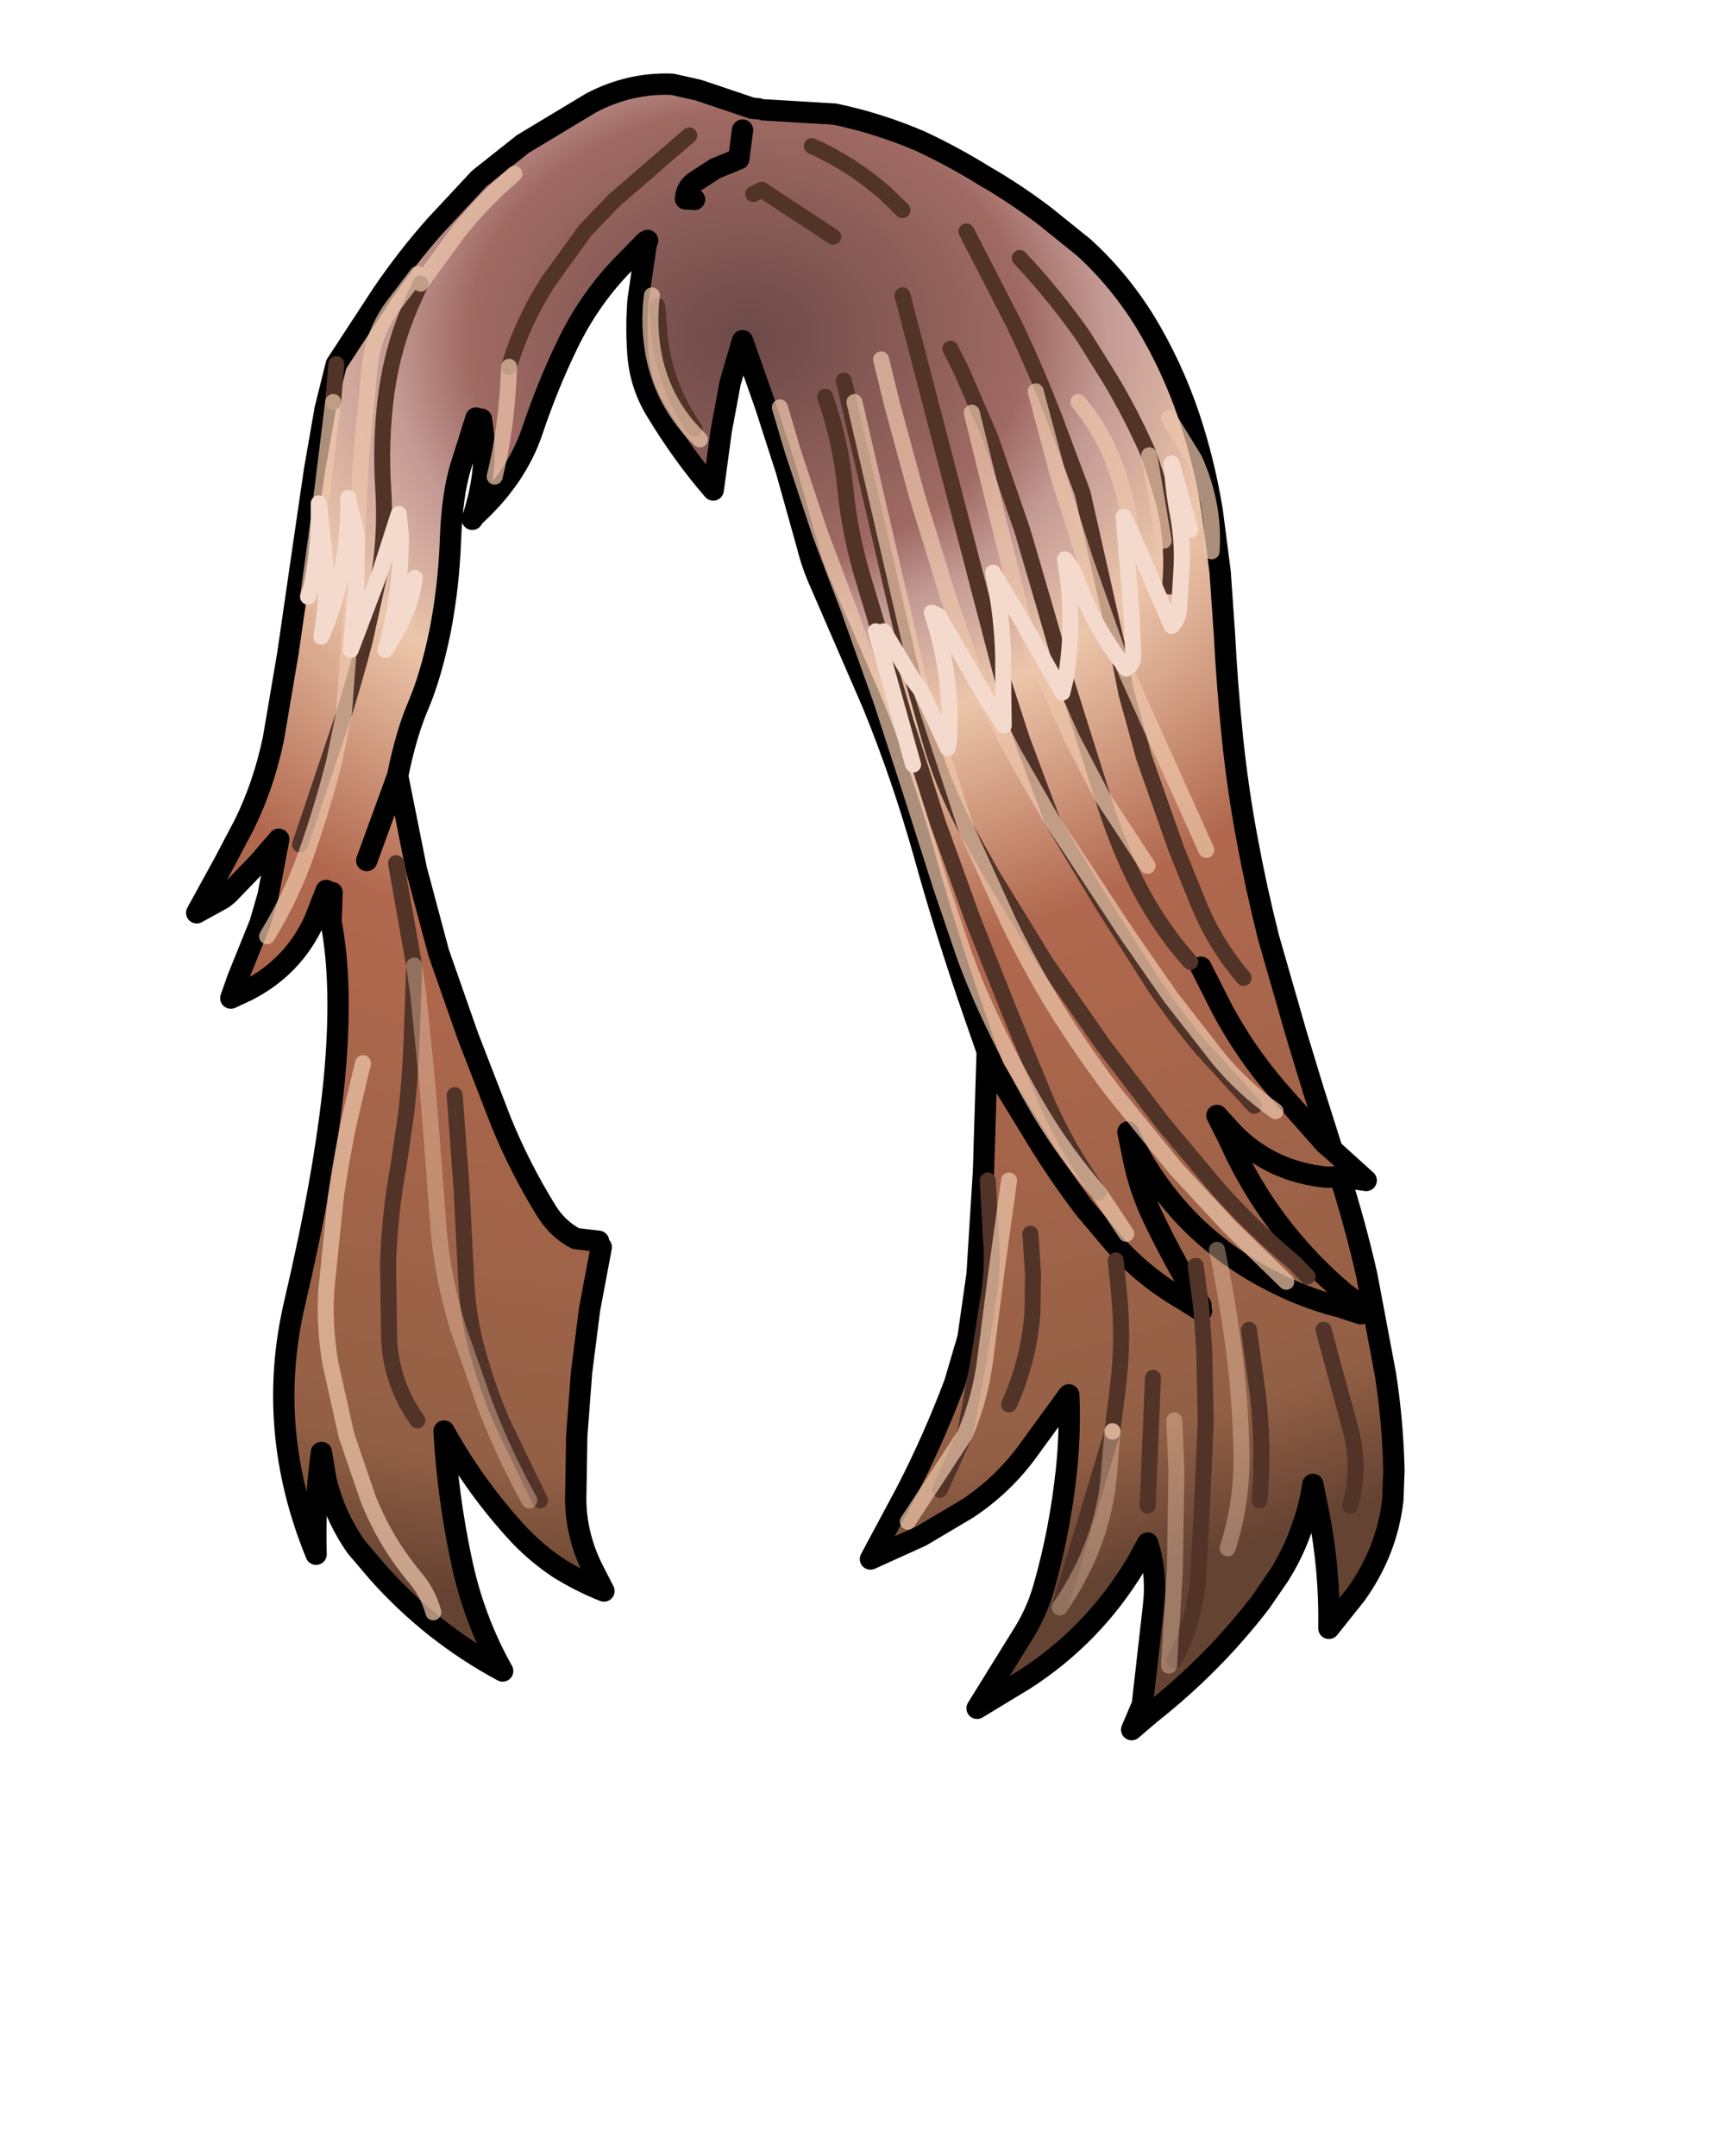 <svg xmlns:xlink="http://www.w3.org/1999/xlink" xmlns="http://www.w3.org/2000/svg" height="202.2px" width="161.9px">
  <g transform="matrix(1.0, 0.0, 0.0, 1.0, 74.15, 81.7)">
    <g data-characterId="1385" height="155.3" transform="matrix(1.0, 0.0, 0.0, 1.0, -56.2, -74.3)" width="113.3" xlink:href="#shape0"><g id="shape0" transform="matrix(1.0, 0.0, 0.0, 1.0, 56.2, 74.3)">
      <path d="M-2.55 -71.4 L4.15 -71.0 Q8.25 -70.15 12.2 -68.45 15.3 -67.0 18.2 -65.2 21.15 -63.5 23.9 -61.4 L27.5 -58.5 Q30.8 -55.5 33.25 -51.55 35.8 -47.35 37.4 -42.6 38.8 -38.4 39.55 -33.85 L40.3 -28.05 40.7 -22.3 Q40.95 -17.45 41.45 -12.55 41.95 -7.7 42.85 -2.9 43.7 1.7 44.85 6.25 L47.45 15.3 49.0 20.4 50.6 25.45 50.15 25.55 50.8 26.1 54.0 29.0 51.55 28.65 Q53.0 33.25 54.05 37.85 L55.8 47.15 Q56.5 51.6 56.6 56.2 L56.5 58.95 Q55.95 63.75 53.05 67.8 L50.5 71.0 Q50.6 65.4 49.5 60.0 L49.0 57.5 Q48.7 59.65 47.85 61.9 47.1 64.0 45.85 66.0 L44.1 68.55 Q39.65 74.35 33.75 79.0 L33.0 78.15 34.05 68.9 Q34.4 65.85 33.5 63.0 L32.4 65.0 Q28.4 71.65 21.95 75.8 L17.5 78.5 21.65 71.8 Q23.05 69.65 23.75 67.2 25.3 61.8 25.9 56.0 26.25 52.6 26.1 49.1 L22.05 54.65 Q19.75 57.7 16.55 59.8 L12.25 62.35 7.5 64.5 10.9 58.15 Q13.4 53.3 15.4 48.0 L16.65 43.75 17.5 37.8 18.1 28.2 18.4 18.5 19.05 18.45 18.45 16.9 17.25 13.45 Q14.6 5.85 12.5 -1.75 10.5 -8.85 7.75 -15.6 L2.85 -26.9 Q2.05 -28.65 1.6 -30.45 L-0.4 -37.6 -2.35 -43.65 -4.5 -49.75 -5.65 -45.85 -6.5 -41.3 -7.25 -35.75 Q-10.1 -39.05 -12.5 -43.0 -14.05 -45.45 -14.3 -48.35 -14.5 -50.95 -14.3 -53.55 L-13.55 -58.7 -13.4 -59.15 -13.6 -59.05 -15.9 -56.7 Q-18.9 -53.55 -20.85 -49.55 -22.8 -45.55 -24.25 -41.2 -25.75 -36.85 -29.65 -33.3 L-29.85 -33.0 Q-28.2 -37.9 -29.0 -42.4 L-29.5 -42.5 -30.95 -37.9 Q-31.75 -35.25 -31.9 -31.0 -32.05 -26.8 -32.85 -22.6 -33.7 -18.45 -34.85 -15.7 -36.05 -12.95 -36.85 -8.95 L-35.1 -0.2 -33.0 7.65 -30.25 15.5 -27.15 23.5 Q-25.4 27.8 -22.9 31.85 -21.85 33.55 -20.15 34.45 L-18.0 34.7 -17.75 35.25 -18.85 41.1 -19.6 47.0 -20.05 52.95 -20.15 58.95 Q-20.1 62.4 -18.5 65.55 L-17.5 67.5 Q-19.75 66.6 -21.75 65.35 -23.7 64.05 -25.35 62.35 -29.5 57.9 -32.5 52.5 -32.15 58.6 -30.9 64.5 -29.75 70.1 -27.0 75.0 -33.7 71.4 -38.75 65.7 L-40.75 63.35 Q-42.8 60.4 -43.6 56.95 L-44.0 54.5 Q-44.65 59.3 -44.5 64.05 -49.3 52.35 -46.5 40.45 -43.7 28.55 -42.8 19.6 -41.95 10.65 -43.1 4.75 L-43.0 2.0 -43.55 1.8 -44.65 4.6 Q-46.65 9.0 -51.0 11.2 L-51.85 10.05 -49.75 4.85 -49.0 2.25 -48.0 -3.0 -49.85 -0.85 -52.65 2.05 Q-53.1 2.5 -53.6 2.75 L-55.7 3.9 -53.2 -0.65 -51.25 -4.35 Q-49.4 -8.1 -48.5 -12.45 L-47.15 -20.4 -46.05 -28.0 -44.65 -37.6 -43.65 -43.35 -42.6 -47.55 -38.25 -54.2 Q-36.0 -57.5 -33.35 -60.5 L-29.2 -64.95 -25.1 -68.2 -18.7 -72.05 Q-15.1 -73.95 -11.1 -73.8 L-8.65 -73.25 -3.6 -71.55 -3.0 -71.5 -2.55 -71.4 M16.5 -60.0 L20.95 -51.35 Q23.05 -46.95 24.8 -42.4 L27.4 -35.45 30.9 -19.95 27.4 -35.45 24.8 -42.4 Q23.05 -46.95 20.95 -51.35 L16.5 -60.0 M21.5 -57.5 Q24.75 -54.05 27.45 -50.2 L29.95 -46.2 Q32.05 -42.7 33.65 -39.0 32.05 -42.7 29.95 -46.2 L27.45 -50.2 Q24.75 -54.05 21.5 -57.5 M10.5 -62.0 L8.8 -63.65 Q5.7 -66.35 2.0 -68.0 5.7 -66.35 8.8 -63.65 L10.5 -62.0 M23.0 -45.0 L25.15 -36.95 27.7 -29.0 30.9 -19.95 27.7 -29.0 25.15 -36.95 23.0 -45.0 M27.0 -44.0 Q29.05 -41.55 30.2 -38.65 31.55 -35.25 31.95 -31.8 31.55 -35.25 30.2 -38.65 29.05 -41.55 27.0 -44.0 M35.5 -42.5 L37.9 -38.6 Q39.8 -34.35 39.5 -30.0 39.8 -34.35 37.9 -38.6 L35.5 -42.5 M25.8 -18.0 Q26.75 -23.55 25.75 -29.25 L26.45 -28.35 25.75 -29.25 Q26.75 -23.55 25.8 -18.0 L29.3 -6.9 25.8 -18.0 23.8 -24.95 21.75 -31.95 18.75 -40.65 16.05 -46.9 15.0 -49.0 16.05 -46.9 18.75 -40.65 21.75 -31.95 23.8 -24.95 25.8 -18.0 25.5 -16.75 21.9 -23.15 19.0 -28.0 Q19.85 -24.15 19.95 -20.1 L19.95 -17.8 19.95 -20.1 Q19.85 -24.15 19.0 -28.0 L21.9 -23.15 25.5 -16.75 25.8 -18.0 M33.5 -0.5 L29.3 -6.9 33.5 -0.5 M27.0 -26.0 L26.45 -28.35 27.0 -26.0 M37.5 -32.0 L35.75 -38.25 Q35.9 -35.7 36.35 -33.4 36.85 -30.65 36.65 -28.0 L36.45 -24.6 Q36.4 -23.65 35.75 -23.0 L31.95 -31.8 35.75 -23.0 Q36.4 -23.65 36.45 -24.6 L36.65 -28.0 Q36.85 -30.65 36.35 -33.4 35.9 -35.7 35.75 -38.25 L37.5 -32.0 M26.45 -28.35 L26.9 -27.25 Q28.3 -23.3 30.9 -19.8 28.3 -23.3 26.9 -27.25 L26.45 -28.35 M33.65 -39.0 L34.65 -35.9 Q36.05 -31.4 35.6 -26.7 36.05 -31.4 34.65 -35.9 L33.65 -39.0 35.0 -31.0 33.65 -39.0 M31.05 -19.65 L31.5 -19.0 Q32.2 -19.45 32.15 -20.35 L32.0 -24.0 31.25 -33.25 31.95 -31.8 31.25 -33.25 32.0 -24.0 32.15 -20.35 Q32.2 -19.45 31.5 -19.0 L31.05 -19.65 39.0 -2.0 31.05 -19.65 30.9 -19.8 31.05 -19.65 30.9 -19.95 30.9 -19.8 30.9 -19.95 31.05 -19.65 M8.5 -48.0 L9.55 -43.7 11.85 -35.25 14.75 -25.85 17.5 -17.7 14.75 -25.85 11.85 -35.25 9.55 -43.7 8.5 -48.0 M31.95 -31.8 L32.0 -31.0 31.95 -31.8 M3.25 -44.5 Q4.75 -40.15 5.15 -35.8 5.6 -31.45 6.85 -27.35 L8.85 -20.7 10.8 -14.05 13.8 -4.6 17.15 4.65 20.55 13.2 24.05 21.65 Q26.0 26.1 28.9 30.1 26.0 26.1 24.05 21.65 L20.55 13.2 17.15 4.65 13.8 -4.6 10.8 -14.05 8.85 -20.7 6.85 -27.35 Q5.6 -31.45 5.15 -35.8 4.75 -40.15 3.25 -44.5 M-1.0 -43.5 L0.2 -39.45 2.8 -31.6 5.4 -24.75 8.55 -15.9 11.35 -7.25 14.1 1.4 16.35 8.0 Q17.55 11.25 19.05 14.35 21.05 18.55 23.4 22.55 25.8 26.55 28.9 30.1 L31.5 34.0 28.9 30.1 Q25.8 26.55 23.4 22.55 21.05 18.55 19.05 14.35 17.55 11.25 16.35 8.0 L14.1 1.4 11.35 -7.25 8.55 -15.9 5.4 -24.75 2.8 -31.6 0.2 -39.45 -1.0 -43.5 M24.6 -4.65 L21.7 -12.4 19.95 -17.8 21.7 -12.4 24.6 -4.65 26.4 -1.95 31.6 5.95 35.7 11.85 40.1 17.5 Q42.45 20.35 45.5 22.5 42.45 20.35 40.1 17.5 L35.7 11.85 31.6 5.95 26.4 -1.95 24.6 -4.65 20.9 -11.1 17.5 -17.7 18.75 -15.6 20.0 -13.65 19.95 -17.8 20.0 -13.65 18.75 -15.6 17.5 -17.7 13.9 -23.95 13.25 -24.25 Q15.25 -18.3 14.85 -12.05 L14.75 -11.55 12.25 -16.95 16.5 -3.95 12.25 -16.95 14.75 -11.55 14.85 -12.05 Q15.25 -18.3 13.25 -24.25 L13.9 -23.95 17.5 -17.7 20.9 -11.1 24.6 -4.65 29.3 3.15 34.2 10.85 Q36.25 13.85 38.6 16.65 L43.5 22.0 38.6 16.65 Q36.25 13.85 34.2 10.85 L29.3 3.15 24.6 -4.65 M16.5 -3.95 Q14.25 -8.1 12.9 -12.95 L11.5 -17.95 12.9 -12.95 Q14.25 -8.1 16.5 -3.95 L20.45 4.75 Q22.5 9.0 25.0 13.05 27.45 16.95 30.25 20.65 L36.15 27.9 41.2 33.35 46.5 38.5 41.2 33.35 36.15 27.9 30.25 20.65 Q27.45 16.95 25.0 13.05 22.5 9.0 20.45 4.75 L16.5 -3.95 18.9 0.35 23.9 8.5 29.3 16.25 34.95 23.65 40.15 29.85 Q43.5 33.6 47.25 36.7 L48.5 38.0 47.25 36.7 Q43.5 33.6 40.15 29.85 L34.95 23.65 29.3 16.25 23.9 8.5 18.9 0.35 16.5 -3.95 M10.5 -54.0 L19.95 -17.8 10.5 -54.0 M8.75 -22.5 L11.5 -17.95 12.25 -16.95 11.5 -17.95 8.75 -22.5 M6.0 -44.0 L12.25 -16.95 6.0 -44.0 M11.5 -10.0 L8.0 -22.5 11.5 -10.0 M42.5 10.0 Q39.95 7.0 38.45 3.5 L36.2 -2.05 33.15 -10.7 31.5 -16.7 30.9 -19.8 31.5 -16.7 33.15 -10.7 36.2 -2.05 38.45 3.5 Q39.95 7.0 42.5 10.0 M29.3 -6.9 L26.35 -12.55 23.25 -19.55 21.9 -23.15 23.25 -19.55 26.35 -12.55 29.3 -6.9 Q30.5 -2.95 32.25 0.65 34.45 5.1 37.5 8.5 34.45 5.1 32.25 0.65 30.5 -2.95 29.3 -6.9 M5.0 -46.0 L11.5 -17.95 5.0 -46.0 M-34.7 -55.1 L-31.05 -60.1 Q-28.7 -63.0 -25.9 -65.4 -28.7 -63.0 -31.05 -60.1 L-34.7 -55.1 -35.6 -53.1 Q-37.3 -49.2 -37.9 -44.85 -38.5 -40.4 -38.2 -35.8 -37.95 -31.85 -38.55 -27.9 -37.95 -31.85 -38.2 -35.8 -38.5 -40.4 -37.9 -44.85 -37.3 -49.2 -35.6 -53.1 L-34.7 -55.1 M21.9 -23.15 L17.0 -43.0 21.9 -23.15 M-35.25 -27.5 Q-35.6 -24.75 -37.05 -22.35 L-38.0 -20.75 Q-36.5 -26.0 -36.55 -31.5 L-36.75 -33.5 -38.55 -27.9 -36.75 -33.5 -36.55 -31.5 Q-36.5 -26.0 -38.0 -20.75 L-37.05 -22.35 Q-35.6 -24.75 -35.25 -27.5 M-35.0 -56.0 L-37.25 -53.05 Q-39.05 -50.65 -39.45 -47.55 L-40.3 -38.55 -40.65 -31.4 -40.3 -38.55 -39.45 -47.55 Q-39.05 -50.65 -37.25 -53.05 L-35.0 -56.0 M-4.5 -69.5 L-4.85 -66.8 -7.05 -65.9 -9.05 -64.6 Q-9.8 -64.0 -9.85 -63.05 L-9.0 -63.0 -9.85 -63.05 Q-9.8 -64.0 -9.05 -64.6 L-7.05 -65.9 -4.85 -66.8 -4.5 -69.5 M-42.9 -44.0 L-42.6 -47.55 -42.9 -44.0 -44.15 -33.85 -42.9 -44.0 M-9.5 -69.0 L-16.5 -62.95 -19.25 -60.1 -22.75 -55.25 Q-25.15 -51.5 -26.4 -47.3 -25.15 -51.5 -22.75 -55.25 L-19.25 -60.1 -16.5 -62.95 -9.5 -69.0 M-12.5 -53.0 L-12.25 -49.95 Q-11.7 -45.35 -9.0 -41.5 -11.7 -45.35 -12.25 -49.95 L-12.5 -53.0 M4.0 -59.5 L-2.7 -63.9 -3.5 -63.5 -2.7 -63.9 4.0 -59.5 M-38.55 -27.9 L-41.25 -20.75 -40.75 -26.5 -40.65 -31.4 -41.5 -35.0 Q-41.35 -28.2 -44.0 -22.0 -43.25 -26.25 -43.8 -30.6 L-44.15 -33.85 -43.8 -30.6 Q-43.25 -26.25 -44.0 -22.0 -41.35 -28.2 -41.5 -35.0 L-40.65 -31.4 -40.75 -26.5 -41.25 -20.75 -38.55 -27.9 -39.95 -21.55 Q-40.85 -18.1 -41.9 -14.7 -40.85 -18.1 -39.95 -21.55 L-38.55 -27.9 M-44.25 -33.05 L-44.15 -33.85 -44.25 -33.05 Q-44.3 -29.75 -44.95 -26.6 L-45.25 -25.75 -44.95 -26.6 Q-44.3 -29.75 -44.25 -33.05 L-45.25 -25.75 -44.25 -33.05 -44.25 -34.5 -44.15 -33.85 -44.25 -34.5 -44.25 -33.05 M-49.1 6.1 Q-46.8 2.35 -45.4 -1.7 -43.9 -5.95 -42.8 -10.3 L-41.9 -14.7 -42.8 -10.3 Q-43.9 -5.95 -45.4 -1.7 -46.8 2.35 -49.1 6.1 M-46.0 -2.5 L-41.9 -14.7 -46.0 -2.5 M-26.4 -47.3 Q-26.6 -41.55 -27.75 -37.0 -26.6 -41.55 -26.4 -47.3 M-13.0 -54.0 Q-13.35 -51.3 -12.85 -48.5 -11.95 -43.8 -8.5 -40.5 -11.95 -43.8 -12.85 -48.5 -13.35 -51.3 -13.0 -54.0 M-40.65 -31.4 L-41.9 -14.7 -40.65 -31.4 M-39.75 -1.0 L-36.85 -8.95 -39.75 -1.0 M-35.0 51.5 Q-37.45 48.05 -37.65 43.9 L-37.75 36.8 Q-37.6 32.1 -36.75 27.5 L-36.05 22.7 Q-35.6 18.7 -35.5 14.7 L-35.3 8.85 -35.5 14.7 Q-35.6 18.7 -36.05 22.7 L-36.75 27.5 Q-37.6 32.1 -37.75 36.8 L-37.65 43.9 Q-37.45 48.05 -35.0 51.5 M-35.3 8.85 L-34.9 11.7 -34.1 19.6 -33.7 24.45 -33.0 33.7 Q-32.6 38.2 -31.2 42.8 L-28.6 50.2 Q-26.85 54.75 -24.5 59.0 -26.85 54.75 -28.6 50.2 L-31.2 42.8 Q-32.6 38.2 -33.0 33.7 L-33.7 24.45 -34.1 19.6 -34.9 11.7 -35.3 8.85 -37.0 -0.75 -35.3 8.85 M-31.5 21.0 L-30.85 29.85 -30.4 38.7 Q-30.2 42.35 -29.1 45.95 -28.25 48.85 -27.05 51.65 L-23.5 59.0 -27.05 51.65 Q-28.25 48.85 -29.1 45.95 -30.2 42.35 -30.4 38.7 L-30.85 29.85 -31.5 21.0 M-40.1 18.0 L-41.1 22.15 Q-42.05 26.3 -42.65 30.55 L-43.55 39.35 Q-43.75 42.7 -43.15 46.2 L-41.65 52.9 -39.6 58.9 Q-38.0 62.9 -35.25 66.2 -34.0 67.65 -33.5 69.5 -34.0 67.65 -35.25 66.2 -38.0 62.9 -39.6 58.9 L-41.65 52.9 -43.15 46.2 Q-43.75 42.7 -43.55 39.35 L-42.65 30.55 Q-42.05 26.3 -41.1 22.15 L-40.1 18.0 M51.95 39.55 Q48.8 36.9 46.2 33.6 43.75 30.5 41.9 26.8 L41.0 24.9 41.9 26.8 Q43.75 30.5 46.2 33.6 48.8 36.9 51.95 39.55 L51.5 40.85 53.5 41.5 54.15 41.2 51.95 39.55 M38.5 9.0 L40.55 13.05 Q42.65 16.95 45.6 20.4 L50.15 25.55 45.6 20.4 Q42.65 16.95 40.55 13.05 L38.5 9.0 M32.8 26.7 Q34.9 30.35 37.75 33.15 41.05 36.35 45.1 38.4 48.15 40.0 51.5 40.85 48.15 40.0 45.1 38.4 41.05 36.35 37.75 33.15 34.9 30.35 32.8 26.7 L31.65 24.45 32.15 26.9 32.8 26.7 M38.5 40.7 Q35.95 36.55 34.0 32.45 32.75 29.85 32.15 26.9 32.75 29.85 34.0 32.45 35.95 36.55 38.5 40.7 L38.0 37.0 38.5 40.7 38.55 41.25 38.8 44.75 38.95 51.6 38.55 60.5 38.25 65.95 Q38.0 70.2 36.0 74.0 38.0 70.2 38.25 65.95 L38.55 60.5 38.95 51.6 38.8 44.75 38.55 41.25 38.5 40.7 M43.0 43.0 L43.85 49.15 Q44.4 54.05 44.0 59.0 44.4 54.05 43.85 49.15 L43.0 43.0 M50.0 43.0 L50.85 46.15 52.55 52.4 Q53.5 56.0 52.5 59.5 53.5 56.0 52.55 52.4 L50.85 46.15 50.0 43.0 M41.55 24.6 Q45.1 28.2 50.35 28.7 L51.55 28.65 50.35 28.7 Q45.1 28.2 41.55 24.6 L40.0 22.9 41.0 24.9 41.55 24.6 M20.5 29.0 L19.35 37.3 18.3 45.5 Q17.85 49.35 16.35 52.85 17.85 49.35 18.3 45.5 L19.35 37.3 20.5 29.0 M18.5 29.0 L18.85 35.3 Q18.95 37.35 18.65 39.45 L17.7 45.55 16.35 52.85 17.7 45.55 18.65 39.45 Q18.95 37.35 18.85 35.3 L18.5 29.0 M19.05 18.45 L22.6 24.25 Q24.9 28.1 27.6 31.65 L30.35 34.9 Q33.1 38.0 36.8 40.15 L38.55 41.25 36.8 40.15 Q33.1 38.0 30.35 34.9 L27.6 31.65 Q24.9 28.1 22.6 24.25 L19.05 18.45 M30.5 36.5 L30.8 39.4 Q31.25 43.8 30.75 48.05 L30.2 52.5 30.75 48.05 Q31.25 43.8 30.8 39.4 L30.5 36.5 M22.5 34.0 L22.75 37.75 22.7 41.3 Q22.4 45.8 20.5 50.0 22.4 45.8 22.7 41.3 L22.75 37.75 22.5 34.0 M36.0 51.5 L36.2 56.25 36.05 65.65 35.5 74.5 36.05 65.65 36.2 56.25 36.0 51.5 M30.2 52.5 L30.2 52.55 30.2 52.5 M30.2 52.55 L29.85 56.75 Q29.5 60.75 27.75 64.65 26.7 66.95 25.25 69.05 26.7 66.95 27.75 64.65 29.5 60.75 29.85 56.75 L30.2 52.55 25.25 69.05 30.2 52.55 M11.0 61.0 L16.35 52.85 11.0 61.0 M16.35 52.85 L14.0 58.0 16.35 52.85 M40.0 35.5 Q41.0 40.2 41.6 45.0 42.2 49.7 42.3 54.45 42.4 59.15 41.0 63.5 42.4 59.15 42.3 54.45 42.2 49.7 41.6 45.0 41.0 40.2 40.0 35.5 M34.0 47.5 L33.5 59.5 34.0 47.5" fill="url(#gradient0)" fill-rule="evenodd" stroke="none"/>
      <path d="M-2.55 -71.4 L4.15 -71.0 Q8.25 -70.15 12.2 -68.45 15.3 -67.0 18.2 -65.2 21.15 -63.5 23.9 -61.4 L27.5 -58.5 Q30.8 -55.5 33.25 -51.55 35.8 -47.35 37.4 -42.6 38.8 -38.4 39.55 -33.85 L40.3 -28.05 40.7 -22.3 Q40.95 -17.45 41.45 -12.55 41.95 -7.7 42.85 -2.9 43.7 1.7 44.85 6.25 L47.45 15.3 49.0 20.4 50.6 25.45 50.8 26.1 54.0 29.0 51.55 28.65 Q53.0 33.25 54.05 37.85 L55.8 47.15 Q56.5 51.6 56.6 56.2 L56.5 58.95 Q55.95 63.75 53.05 67.8 L50.5 71.0 Q50.6 65.4 49.5 60.0 L49.0 57.5 Q48.7 59.65 47.85 61.9 47.1 64.0 45.85 66.0 L44.1 68.55 Q39.65 74.35 33.75 79.0 L32.0 80.5 33.0 78.15 34.05 68.9 Q34.4 65.85 33.5 63.0 L32.4 65.0 Q28.4 71.65 21.95 75.8 L17.5 78.5 21.65 71.8 Q23.05 69.65 23.75 67.2 25.3 61.8 25.9 56.0 26.25 52.6 26.1 49.1 L22.05 54.65 Q19.75 57.7 16.55 59.8 L12.25 62.35 7.5 64.5 10.9 58.15 Q13.4 53.3 15.4 48.0 L16.65 43.75 17.5 37.8 18.1 28.2 18.4 18.5 18.45 16.9 17.25 13.45 Q14.6 5.85 12.5 -1.75 10.5 -8.85 7.75 -15.6 L2.85 -26.9 Q2.05 -28.65 1.6 -30.45 L-0.4 -37.6 -2.35 -43.65 -4.5 -49.75 -5.65 -45.85 -6.5 -41.3 -7.25 -35.75 Q-10.1 -39.05 -12.5 -43.0 -14.05 -45.45 -14.3 -48.35 -14.5 -50.95 -14.3 -53.55 L-13.55 -58.7 -13.4 -59.15 -13.6 -59.05 -15.9 -56.7 Q-18.9 -53.55 -20.85 -49.55 -22.8 -45.55 -24.25 -41.2 -25.75 -36.85 -29.65 -33.3 M-29.85 -33.0 Q-28.2 -37.9 -29.0 -42.4 M-29.5 -42.5 L-30.95 -37.9 Q-31.75 -35.25 -31.9 -31.0 -32.05 -26.8 -32.85 -22.6 -33.7 -18.45 -34.85 -15.7 -36.05 -12.95 -36.85 -8.95 L-35.1 -0.2 -33.0 7.65 -30.25 15.5 -27.15 23.5 Q-25.4 27.8 -22.9 31.85 -21.85 33.55 -20.15 34.45 L-18.0 34.7 M-17.75 35.25 L-18.85 41.1 -19.6 47.0 -20.05 52.95 -20.15 58.95 Q-20.1 62.4 -18.5 65.55 L-17.5 67.5 Q-19.75 66.6 -21.75 65.35 -23.7 64.05 -25.35 62.35 -29.5 57.9 -32.5 52.5 -32.15 58.6 -30.9 64.5 -29.75 70.1 -27.0 75.0 -33.7 71.4 -38.75 65.7 L-40.75 63.35 Q-42.8 60.4 -43.6 56.95 L-44.0 54.5 Q-44.65 59.3 -44.5 64.05 -49.3 52.35 -46.5 40.45 -43.7 28.55 -42.8 19.6 -41.95 10.65 -43.1 4.75 L-43.0 2.0 M-43.55 1.8 L-44.65 4.6 Q-46.65 9.0 -51.0 11.2 L-52.5 11.9 -51.85 10.05 -49.75 4.85 -49.0 2.25 -48.0 -3.0 -49.85 -0.85 -52.65 2.05 Q-53.1 2.5 -53.6 2.75 L-55.7 3.9 -53.2 -0.65 -51.25 -4.35 Q-49.4 -8.1 -48.5 -12.45 L-47.15 -20.4 -46.05 -28.0 -44.65 -37.6 -43.65 -43.35 -42.6 -47.55 -38.25 -54.2 Q-36.0 -57.5 -33.35 -60.5 L-29.2 -64.95 -25.1 -68.2 -18.7 -72.05 Q-15.1 -73.95 -11.1 -73.8 L-8.65 -73.25 -3.6 -71.55 -3.0 -71.5 M-9.0 -63.0 L-9.85 -63.05 Q-9.8 -64.0 -9.05 -64.6 L-7.05 -65.9 -4.85 -66.8 -4.5 -69.5 M-36.85 -8.95 L-39.75 -1.0 M50.15 25.55 L45.6 20.4 Q42.65 16.95 40.55 13.05 L38.5 9.0 M41.0 24.9 L41.9 26.8 Q43.75 30.5 46.2 33.6 48.8 36.9 51.95 39.55 L54.15 41.2 53.5 41.5 51.5 40.85 Q48.15 40.0 45.1 38.4 41.05 36.35 37.75 33.15 34.9 30.35 32.8 26.7 L31.65 24.45 32.15 26.9 Q32.75 29.85 34.0 32.45 35.95 36.55 38.5 40.7 M50.15 25.55 L50.8 26.1 M51.55 28.65 L50.35 28.7 Q45.1 28.2 41.55 24.6 L40.0 22.9 41.0 24.9 M19.05 18.45 L18.45 16.9 M38.55 41.25 L36.8 40.15 Q33.1 38.0 30.35 34.9 L27.6 31.65 Q24.9 28.1 22.6 24.25 L19.05 18.45" fill="none" stroke="#000000" stroke-linecap="round" stroke-linejoin="round" stroke-width="2.0"/>
      <path d="M2.0 -68.0 Q5.7 -66.35 8.8 -63.65 L10.5 -62.0 M33.65 -39.0 Q32.05 -42.7 29.95 -46.2 L27.45 -50.2 Q24.75 -54.05 21.5 -57.5 M30.9 -19.95 L27.4 -35.45 24.8 -42.4 Q23.05 -46.95 20.95 -51.35 L16.5 -60.0 M25.8 -18.0 L29.3 -6.9 Q30.5 -2.95 32.25 0.65 34.45 5.1 37.5 8.5 M25.8 -18.0 L23.8 -24.95 21.75 -31.95 18.75 -40.65 16.05 -46.9 15.0 -49.0 M35.6 -26.7 Q36.05 -31.4 34.65 -35.9 L33.65 -39.0 M28.9 30.1 Q26.0 26.1 24.05 21.65 L20.55 13.2 17.15 4.65 13.8 -4.6 10.8 -14.05 8.85 -20.7 6.85 -27.35 Q5.6 -31.45 5.15 -35.8 4.75 -40.15 3.25 -44.5 M19.95 -17.8 L21.7 -12.4 24.6 -4.65 29.3 3.15 34.2 10.85 Q36.25 13.85 38.6 16.65 L43.5 22.0 M19.95 -17.8 L10.5 -54.0 M11.5 -17.95 L12.9 -12.95 Q14.25 -8.1 16.5 -3.95 L18.9 0.35 23.9 8.5 29.3 16.25 34.95 23.65 40.15 29.85 Q43.5 33.6 47.25 36.7 L48.5 38.0 M30.9 -19.8 L31.5 -16.7 33.15 -10.7 36.2 -2.05 38.45 3.5 Q39.95 7.0 42.5 10.0 M30.9 -19.95 L30.9 -19.8 M11.5 -17.95 L5.0 -46.0 M-34.7 -55.1 L-35.6 -53.1 Q-37.3 -49.2 -37.9 -44.85 -38.5 -40.4 -38.2 -35.8 -37.95 -31.85 -38.55 -27.9 L-39.95 -21.55 Q-40.85 -18.1 -41.9 -14.7 L-46.0 -2.5 M-3.5 -63.5 L-2.7 -63.9 4.0 -59.5 M-9.0 -41.5 Q-11.7 -45.35 -12.25 -49.95 L-12.5 -53.0 M-26.4 -47.3 Q-25.15 -51.5 -22.75 -55.25 L-19.25 -60.1 -16.5 -62.95 -9.5 -69.0 M-42.6 -47.55 L-42.9 -44.0 M-35.3 8.85 L-35.5 14.7 Q-35.6 18.7 -36.05 22.7 L-36.75 27.5 Q-37.6 32.1 -37.75 36.8 L-37.65 43.9 Q-37.45 48.05 -35.0 51.5 M-35.3 8.85 L-37.0 -0.75 M-23.5 59.0 L-27.05 51.65 Q-28.25 48.85 -29.1 45.95 -30.2 42.35 -30.4 38.7 L-30.85 29.85 -31.5 21.0 M38.5 40.7 L38.0 37.0 M44.0 59.0 Q44.4 54.05 43.85 49.15 L43.0 43.0 M52.5 59.5 Q53.5 56.0 52.55 52.4 L50.85 46.15 50.0 43.0 M16.35 52.85 L17.7 45.55 18.65 39.45 Q18.95 37.35 18.85 35.3 L18.5 29.0 M20.5 50.0 Q22.4 45.8 22.7 41.3 L22.75 37.75 22.5 34.0 M38.5 40.7 L38.55 41.25 38.8 44.75 38.95 51.6 38.55 60.5 38.25 65.95 Q38.0 70.2 36.0 74.0 M30.2 52.5 L30.75 48.05 Q31.25 43.8 30.8 39.4 L30.5 36.5 M30.2 52.55 L25.25 69.05 M14.0 58.0 L16.35 52.85 M33.5 59.5 L34.0 47.5" fill="none" stroke="#513328" stroke-linecap="round" stroke-linejoin="round" stroke-width="1.5"/>
      <path d="M39.5 -30.0 Q39.8 -34.35 37.9 -38.6 L35.5 -42.5 M31.95 -31.8 Q31.55 -35.25 30.2 -38.65 29.05 -41.55 27.0 -44.0 M30.9 -19.95 L27.7 -29.0 25.15 -36.95 23.0 -45.0 M29.3 -6.9 L33.5 -0.5 M26.45 -28.35 L27.0 -26.0 M33.65 -39.0 L35.0 -31.0 M31.05 -19.65 L39.0 -2.0 M32.0 -31.0 L31.95 -31.8 M17.5 -17.7 L14.75 -25.85 11.85 -35.25 9.55 -43.7 8.5 -48.0 M31.5 34.0 L28.9 30.1 Q25.8 26.55 23.4 22.55 21.05 18.55 19.05 14.35 17.55 11.25 16.35 8.0 L14.1 1.4 11.35 -7.25 8.55 -15.9 5.4 -24.75 2.8 -31.6 0.2 -39.45 -1.0 -43.5 M24.6 -4.65 L26.4 -1.95 31.6 5.95 35.7 11.85 40.1 17.5 Q42.45 20.35 45.5 22.5 M16.5 -3.95 L12.25 -16.95 6.0 -44.0 M31.05 -19.65 L30.9 -19.95 M21.9 -23.15 L23.25 -19.55 26.35 -12.55 29.3 -6.9 M24.6 -4.65 L20.9 -11.1 17.5 -17.7 M17.0 -43.0 L21.9 -23.15 M-25.9 -65.4 Q-28.7 -63.0 -31.05 -60.1 L-34.7 -55.1 M-40.65 -31.4 L-40.3 -38.55 -39.45 -47.55 Q-39.05 -50.65 -37.25 -53.05 L-35.0 -56.0 M-42.9 -44.0 L-44.15 -33.85 -44.25 -33.05 -45.25 -25.75 M-41.9 -14.7 L-42.8 -10.3 Q-43.9 -5.95 -45.4 -1.7 -46.8 2.35 -49.1 6.1 M-41.9 -14.7 L-40.65 -31.4 M-8.5 -40.5 Q-11.95 -43.8 -12.85 -48.5 -13.35 -51.3 -13.0 -54.0 M-27.75 -37.0 Q-26.6 -41.55 -26.4 -47.3 M-33.5 69.5 Q-34.0 67.65 -35.25 66.2 -38.0 62.9 -39.6 58.9 L-41.65 52.9 -43.15 46.2 Q-43.75 42.7 -43.55 39.35 L-42.65 30.55 Q-42.05 26.3 -41.1 22.15 L-40.1 18.0 M46.5 38.5 L41.2 33.35 36.15 27.9 30.25 20.65 Q27.45 16.95 25.0 13.05 22.5 9.0 20.45 4.75 L16.5 -3.95 M16.35 52.85 Q17.85 49.35 18.3 45.5 L19.35 37.3 20.5 29.0 M30.2 52.55 L30.2 52.5 M16.35 52.85 L11.0 61.0" fill="none" stroke="#ecc6aa" stroke-linecap="round" stroke-linejoin="round" stroke-opacity="0.722" stroke-width="1.5"/>
      <path d="M26.45 -28.35 L25.75 -29.25 Q26.75 -23.55 25.8 -18.0 L25.5 -16.75 21.9 -23.15 19.0 -28.0 Q19.85 -24.15 19.95 -20.1 L19.95 -17.8 20.0 -13.65 18.75 -15.6 17.5 -17.7 13.9 -23.95 13.25 -24.25 Q15.25 -18.3 14.85 -12.05 L14.75 -11.55 12.25 -16.95 11.5 -17.95 8.75 -22.5 M30.9 -19.8 Q28.3 -23.3 26.9 -27.25 L26.45 -28.35 M31.95 -31.8 L35.75 -23.0 Q36.4 -23.65 36.45 -24.6 L36.65 -28.0 Q36.85 -30.65 36.35 -33.4 35.9 -35.7 35.75 -38.25 L37.5 -32.0 M31.95 -31.8 L31.25 -33.25 32.0 -24.0 32.15 -20.35 Q32.2 -19.45 31.5 -19.0 L31.05 -19.65 30.9 -19.8 M8.0 -22.5 L11.5 -10.0 M-38.55 -27.9 L-36.75 -33.5 -36.55 -31.5 Q-36.5 -26.0 -38.0 -20.75 L-37.05 -22.35 Q-35.6 -24.75 -35.25 -27.5 M-44.15 -33.85 L-43.8 -30.6 Q-43.25 -26.25 -44.0 -22.0 -41.35 -28.2 -41.5 -35.0 L-40.65 -31.4 -40.75 -26.5 -41.25 -20.75 -38.55 -27.9 M-44.25 -33.05 Q-44.3 -29.75 -44.95 -26.6 L-45.25 -25.75 M-44.25 -33.05 L-44.25 -34.5 -44.15 -33.85" fill="none" stroke="#f3dacd" stroke-linecap="round" stroke-linejoin="round" stroke-width="1.5"/>
      <path d="M-24.5 59.0 Q-26.85 54.75 -28.6 50.2 L-31.2 42.8 Q-32.6 38.2 -33.0 33.7 L-33.7 24.45 -34.1 19.6 -34.9 11.7 -35.3 8.85 M35.5 74.5 L36.05 65.65 36.2 56.25 36.0 51.5 M25.25 69.05 Q26.7 66.95 27.75 64.65 29.5 60.75 29.85 56.75 L30.2 52.55 M41.0 63.5 Q42.4 59.15 42.3 54.45 42.2 49.7 41.6 45.0 41.0 40.2 40.0 35.5" fill="none" stroke="#ecc6aa" stroke-linecap="round" stroke-linejoin="round" stroke-opacity="0.424" stroke-width="1.5"/>
    </g>
    </g>
  </g>
  <defs>
    <radialGradient cx="0" cy="0" gradientTransform="matrix(0.001, 0.146, -0.178, 0.002, -4.0, -50.0)" gradientUnits="userSpaceOnUse" id="gradient0" r="819.2" spreadMethod="pad">
      <stop offset="0.0" stop-color="#6c4948"/>
      <stop offset="0.18" stop-color="#a06a63"/>
      <stop offset="0.231" stop-color="#c49a95"/>
      <stop offset="0.318" stop-color="#ecc6aa"/>
      <stop offset="0.494" stop-color="#b1684e"/>
      <stop offset="0.894" stop-color="#936045"/>
      <stop offset="1.0" stop-color="#654332"/>
    </radialGradient>
  </defs>
</svg>